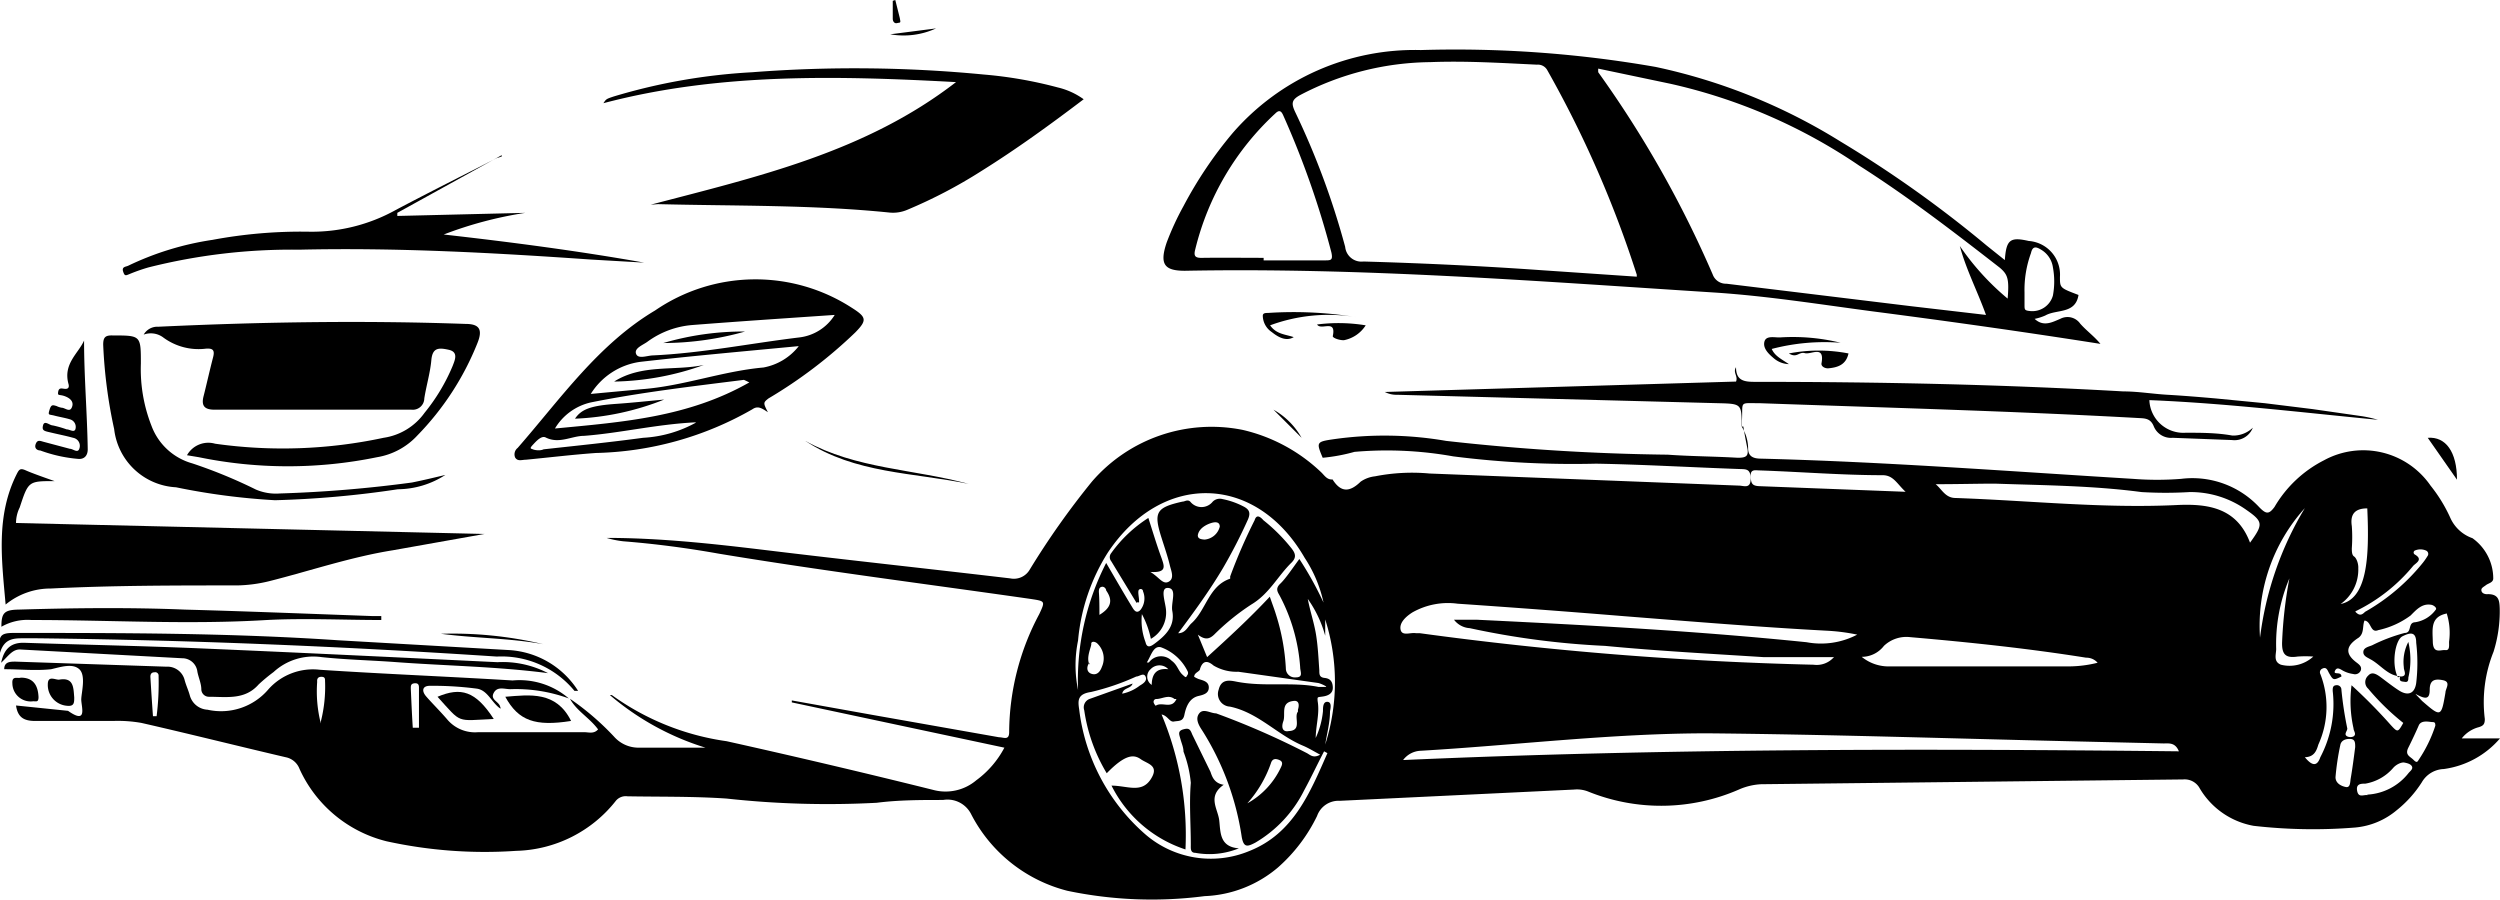 <svg id="Layer_1" data-name="Layer 1" xmlns="http://www.w3.org/2000/svg" viewBox="0 0 88.91 31.99"><title>car</title><path d="M68.1,50.6a1.48,1.48,0,0,1,.23.77c0,.25.13.36.41.37,4.43.11,8.85.45,13.28.72a10.9,10.9,0,0,0,1.71,0,3.25,3.25,0,0,1,2.77,1c.25.26.35.27.55,0a4.29,4.29,0,0,1,1.76-1.66,2.91,2.91,0,0,1,3.79.9,5.35,5.35,0,0,1,.7,1.14,1.35,1.35,0,0,0,.79.73A1.76,1.76,0,0,1,94.83,56c0,.15-.17.17-.26.24s-.18.1-.16.2.14.13.23.12c.38,0,.41.22.42.5a4.8,4.8,0,0,1-.22,1.55A4.8,4.8,0,0,0,94.53,61c0,.18-.05.24-.21.29a1.13,1.13,0,0,0-.61.4h1.36a3.2,3.2,0,0,1-2,1.09.94.94,0,0,0-.78.47,4.07,4.07,0,0,1-.9,1,2.66,2.66,0,0,1-1.47.61,18.58,18.58,0,0,1-3.61-.06,2.8,2.8,0,0,1-1.94-1.37.61.61,0,0,0-.57-.28l-15,.17a2.23,2.23,0,0,0-.8.19,6.91,6.91,0,0,1-5.36.07,1.08,1.08,0,0,0-.5-.07l-8.33.4a.81.81,0,0,0-.81.54,5.82,5.82,0,0,1-1.39,1.83A4.28,4.28,0,0,1,49,67.3a14.6,14.6,0,0,1-4.88-.19,5.33,5.33,0,0,1-3.42-2.72.94.94,0,0,0-1-.51c-.79,0-1.58,0-2.36.1A33,33,0,0,1,32,63.83c-1.17-.08-2.35-.06-3.52-.08a.46.46,0,0,0-.41.15,4.66,4.66,0,0,1-3.56,1.79,16.28,16.28,0,0,1-4.6-.34,4.62,4.62,0,0,1-3.1-2.58.66.66,0,0,0-.49-.41c-1.71-.4-3.42-.83-5.13-1.22a4.82,4.82,0,0,0-1-.07c-.93,0-1.85,0-2.78,0-.39,0-.62-.12-.68-.55l1.85.19h0c.72.51.46-.17.47-.42s.17-.84-.07-1.06-.66-.08-1,0c-.56.06-1.1,0-1.67,0,0-.27.22-.27.4-.27l5.37.18a.63.63,0,0,1,.65.49c.05.18.13.35.18.53a.69.69,0,0,0,.63.51,2.21,2.21,0,0,0,2.17-.73,2.12,2.12,0,0,1,1.83-.69c2.28.15,4.56.24,6.85.38a2.69,2.69,0,0,1,2,.64,5.48,5.48,0,0,0-2.08-.33c-.21,0-.46-.11-.59.13s.16.3.22.47,0,.05,0,.08c-.3-.21-.44-.65-.83-.7a12,12,0,0,0-1.66-.1c-.27,0-.3.18-.14.37s.51.54.75.82a1.29,1.29,0,0,0,1.1.46c1.26,0,2.52,0,3.78,0,.16,0,.34.07.49-.1-.3-.41-.77-.66-1-1.09A9.47,9.47,0,0,1,28,61.63a1.16,1.16,0,0,0,.89.39c.81,0,1.62,0,2.36,0a9.58,9.58,0,0,1-3.4-1.87l.07,0A9.14,9.14,0,0,0,32,61.79q3.68.82,7.34,1.73a1.69,1.69,0,0,0,1.54-.34,3.4,3.4,0,0,0,1-1.16l-7.56-1.61v-.07l2.9.52,4.47.79c.17,0,.37.13.36-.21a9,9,0,0,1,1.07-4.17c.22-.47.21-.46-.31-.54-3.7-.53-7.41-1-11.09-1.61-1.12-.2-2.26-.35-3.4-.44a3.47,3.47,0,0,1-.59-.12c1.91,0,3.81.21,5.71.44,2.88.35,5.77.66,8.65,1a.65.65,0,0,0,.69-.31A28.36,28.36,0,0,1,45,52.55a5.62,5.62,0,0,1,5.36-1.83,6,6,0,0,1,2.78,1.5c.12.11.21.28.41.26.29.46.6.47,1,.08a1.1,1.1,0,0,1,.51-.19A6.79,6.79,0,0,1,57,52.27l11,.43c.17,0,.42.13.42-.24s-.17-.34-.41-.35c-1.7-.06-3.4-.16-5.09-.19a33.68,33.68,0,0,1-5.08-.26,13.36,13.36,0,0,0-3.51-.16,6.3,6.3,0,0,1-1.13.21c-.23-.55-.23-.57.39-.66a12.86,12.86,0,0,1,4,.06,78.39,78.39,0,0,0,7.88.49c.83.06,1.66.06,2.49.11.29,0,.4-.05.34-.35s-.1-.51-.14-.76Zm23.44,8.88c-.45,0-.72-.42-1.09-.61-.1-.06-.25-.11-.24-.26s.19-.18.31-.23a6,6,0,0,1,1.16-.44c.27,0,.1-.37.37-.38a1.11,1.11,0,0,0,.73-.44c.07-.07-.08-.17-.15-.18-.33-.06-.53.17-.74.38a3,3,0,0,1-1.15.52c-.29.12-.24-.32-.49-.34-.08.2,0,.45-.21.61-.47.3-.48.58-.06.89.09.07.18.14.14.27a.22.22,0,0,1-.27.13,1.07,1.07,0,0,1-.35-.11c-.11-.06-.23-.16-.3,0s.23,0,.23.2c-.29.14-.29.14-.45-.14-.05-.1-.09-.21-.23-.14a.14.14,0,0,0-.07.19,3.23,3.23,0,0,1-.07,2.51c-.07.24-.16.44-.48.45.27.33.44.32.55,0A4.06,4.06,0,0,0,89.12,60c0-.1,0-.19.12-.2a.16.16,0,0,1,.19.16,12.63,12.63,0,0,0,.21,1.38c0,.09-.14.21,0,.28a.26.26,0,0,0,.22,0c.12-.08,0-.19,0-.29a4.4,4.4,0,0,1-.07-1.53,19,19,0,0,1,1.4,1.42c.24.26.25.26.44-.08a8.67,8.67,0,0,1-1.25-1.22.31.31,0,0,1,0-.46c.12-.14.26-.07.37,0s.49.38.75.54.53.14.59-.28a6.15,6.15,0,0,0,0-1.43c0-.42-.23-.36-.49-.23s-.4,1-.16,1.46Zm-7.89,2.67c-.13-.32-.35-.28-.54-.28l-3.43-.08c-4.26-.1-8.52-.24-12.78-.28-3.42,0-6.81.42-10.21.62a.82.82,0,0,0-.63.33C65.3,62.05,74.45,62.05,83.65,62.15Zm-30.29.06-.11-.06c-.24.46-.46.93-.71,1.39A4.46,4.46,0,0,1,50.8,65.4c-.27.14-.41.19-.48-.21a9.77,9.77,0,0,0-1.41-3.79c-.12-.18-.25-.41-.1-.6s.4,0,.6,0a28.06,28.06,0,0,1,3.22,1.41c.12.06.23.2.48.06-.24-.13-.42-.24-.61-.32-.91-.38-1.59-1.18-2.6-1.39a.45.45,0,0,1-.4-.6c.09-.38.37-.34.62-.29,1,.2,2,0,2.93.19.08,0,.18,0,.26,0s-.17-.12-.27-.14l-2.84-.4a1.6,1.6,0,0,1-.88-.22c-.21-.18-.38-.19-.48.11,0,.11-.21.13-.21.29a1,1,0,0,0,.16.08c.16.05.36.09.36.3s-.19.26-.36.3c-.36.08-.46.44-.51.68s-.21.2-.37.23-.22-.21-.44-.25a11.06,11.06,0,0,1,.85,4.8,4.51,4.51,0,0,1-2.63-2.27c.55,0,1.06.28,1.39-.22s-.11-.55-.35-.72-.54-.19-1.21.5a6,6,0,0,1-.8-2.24.32.32,0,0,1,.21-.41l1.51-.54c-.06.19-.33.14-.37.36a1.51,1.51,0,0,0,.63-.29c.12-.07.27-.17.2-.32s-.22,0-.33,0a8.57,8.57,0,0,1-1.61.55c-.48.07-.47.3-.42.62a7,7,0,0,0,2.35,4.44,3.56,3.56,0,0,0,3.69.6C52.16,65.08,52.75,63.62,53.37,62.21Zm18-3.41h-1c-.49,0-1,0-1.48,0-1.88-.12-3.76-.22-5.64-.4a28.91,28.91,0,0,1-4.81-.63.76.76,0,0,1-.56-.3c.32,0,.56,0,.81,0,3.92.19,7.83.4,11.73.8A2.77,2.77,0,0,0,72.21,58a7,7,0,0,0-1.09-.14c-2.42-.13-4.84-.33-7.25-.52Q60.94,57.1,58,56.9a2.57,2.57,0,0,0-1.61.31c-.22.14-.47.36-.42.61s.36.09.55.13l.14,0a125,125,0,0,0,14,1.12A.81.81,0,0,0,71.39,58.79ZM47,53.85c.16.5.31,1,.47,1.43.09.27.21.53-.4.49.31.18.44.46.65.35s.1-.37.05-.56c-.08-.34-.2-.68-.3-1-.29-.91-.2-1.08.74-1.29.09,0,.18-.09.28,0a.51.51,0,0,0,.8,0,.36.36,0,0,1,.35-.09,2.76,2.76,0,0,1,.74.26c.22.11.26.24.16.47a18.59,18.59,0,0,1-.89,1.73c-.47.79-1,1.52-1.59,2.31.26,0,.34-.23.47-.35.53-.47.61-1.33,1.38-1.59,0,0,0-.06,0-.08a19.1,19.1,0,0,1,.87-2c.06-.2.18-.15.31,0a6.16,6.16,0,0,1,1,1c.15.19.18.33,0,.51-.49.48-.79,1.11-1.43,1.49A8.28,8.28,0,0,0,49.34,58c-.18.17-.33.19-.58,0l.33.8c.76-.69,1.51-1.38,2.23-2.15.08.24.16.44.22.64a7.56,7.56,0,0,1,.35,1.91.32.32,0,0,0,.36.32c.27,0,.15-.21.15-.35a6.37,6.37,0,0,0-.71-2.52c-.07-.14-.2-.27,0-.46s.45-.57.68-.88a12.36,12.36,0,0,1,.86,1.55,4.69,4.69,0,0,0-.67-1.59c-1.73-3-5.08-3.07-7-.19a7,7,0,0,0-1.06,3.13,4.37,4.37,0,0,0,0,1.76,9.17,9.17,0,0,1,1-4.52c.32.55.62,1.07.93,1.58.06.1.15.24.29.09a.66.66,0,0,0,.09-.66c0-.07-.08-.11-.14-.06s0,.27,0,.4,0,0-.09.07l-.9-1.48a.23.23,0,0,1,0-.29A4.78,4.78,0,0,1,47,53.85ZM75,52.65c.22.18.34.48.69.49,2.64.09,5.27.38,7.91.25,1.11-.05,2.12.11,2.58,1.34.48-.66.47-.75-.15-1.18a3.42,3.42,0,0,0-2-.62,14.33,14.33,0,0,1-1.71,0c-1.73-.23-3.48-.24-5.22-.3C76.5,52.63,75.79,52.65,75,52.65ZM80.76,59a.53.53,0,0,0-.41-.18c-2.07-.33-4.16-.55-6.25-.73a1.16,1.16,0,0,0-.94.31,1,1,0,0,1-.79.39,1.51,1.51,0,0,0,1,.34h6.39A4.31,4.31,0,0,0,80.76,59Zm-6.83-6.08c-.31-.29-.43-.58-.8-.59-1.46,0-2.93-.12-4.39-.17-.14,0-.33-.06-.32.2s.05.35.31.36Zm-21,8.8a2.93,2.93,0,0,0,.28-1c0-.13,0-.34.16-.33s.11.23.09.34c0,.4-.11.79-.17,1.18a7.33,7.33,0,0,0,0-4.45l0,.58a4.15,4.15,0,0,0-.62-1.31c.08.43.22.83.29,1.25s.09.86.12,1.29c0,.14,0,.25.19.27s.28.12.29.33-.15.3-.35.33-.2,0-.19.16C53.1,60.82,52.95,61.22,52.95,61.74Zm36.42-4.8c1-.15,1.08-1.65,1-3.41-.41,0-.62.18-.55.63a5.51,5.51,0,0,1,0,.79c0,.1,0,.24.08.29s.16.25.15.42A1.5,1.5,0,0,1,89.36,56.94Zm-2.82,1.23a11.74,11.74,0,0,1,1.6-4.65A6.23,6.23,0,0,0,86.54,58.17Zm3.82,5.54a2,2,0,0,0,1.47-.77c.06-.07.16-.14.12-.23s-.17-.12-.27-.14-.28.06-.39.18a1.68,1.68,0,0,1-1,.57c-.15,0-.34,0-.29.26S90.23,63.68,90.36,63.71ZM89.92,62c0-.15,0-.28-.17-.29s-.33.05-.36.22a9.09,9.09,0,0,0-.17,1.14c0,.22.21.32.37.35s.15-.18.17-.3C89.82,62.77,89.87,62.39,89.92,62ZM87.58,56a6,6,0,0,0-.47,2.51c0,.19-.11.45.17.56a1.25,1.25,0,0,0,1.15-.29,3.81,3.81,0,0,0-.56,0c-.41.06-.56-.06-.55-.5A15.5,15.5,0,0,1,87.58,56Zm5.19,5.26c0-.1,0-.15-.1-.15s-.4-.09-.49.12-.24.53-.37.79.06.31.18.43.14.08.19,0A4.89,4.89,0,0,0,92.77,61.24Zm-2.84-4.07c.15.16.24.1.34,0a7.19,7.19,0,0,0,2.06-1.75,2.27,2.27,0,0,0,.16-.23.13.13,0,0,0-.05-.2.5.5,0,0,0-.4,0,.08.08,0,0,0,0,.14c.33.19,0,.32-.07.42A6.1,6.1,0,0,1,89.93,57.17Zm-43.16.08a2.19,2.19,0,0,0,.13,1c.05.23.2.14.31.06.39-.29.75-.62.64-1.18-.05-.29.18-.78-.14-.81s-.09.53-.08.81a1.07,1.07,0,0,1-.54,1A3.3,3.3,0,0,0,46.76,57.25Zm45.31,2.86.22.23c.67.58.68.58.83-.3,0-.14.21-.38-.09-.44s-.47,0-.47.34S92.43,60.31,92.07,60.11Zm1.09-2.88c-.58.12-.5.55-.49,1s.28.28.45.3.12-.2.13-.31A2.29,2.29,0,0,0,93.17,57.23ZM50.52,64a2.83,2.83,0,0,0,1.19-1.27c.05-.1.09-.21-.05-.27s-.25-.05-.3.11A4.23,4.23,0,0,1,50.52,64Zm-5.62-5c-.11.15-.1.35.1.4s.3-.12.35-.26a.73.73,0,0,0-.15-.81c-.09-.1-.24-.1-.23,0S44.77,58.82,44.91,59.07Zm7.42,1.67c.07-.23,0-.34-.17-.31-.46.06-.26.47-.35.72s0,.39.19.35C52.49,61.41,52.16,60.93,52.32,60.74Zm-34.75.42a5,5,0,0,0,.15-1.44c0-.08,0-.15-.13-.15s-.16.08-.15.18A4.62,4.62,0,0,0,17.57,61.16Zm29.33-2.1s.1,0,.12,0a.53.53,0,0,1,.81-.06c.2.14.23.35.38.49s.12.1.19,0a.13.13,0,0,0,0-.11,1.7,1.7,0,0,0-.95-.86C47.15,58.37,47.08,58.84,46.9,59.05ZM20.84,61.31l.22,0c0-.47,0-.93,0-1.4,0-.09,0-.19-.15-.18s-.14.1-.14.2C20.79,60.38,20.81,60.85,20.84,61.31ZM11.6,60.9h.13a9.47,9.47,0,0,0,.07-1.43.12.12,0,0,0-.15-.13c-.12,0-.15.09-.14.19Q11.55,60.21,11.6,60.9ZM49,54.62a.61.61,0,0,0,.54-.46c0-.14-.1-.17-.22-.15s-.51.15-.56.45C48.75,54.6,48.89,54.61,49,54.62Zm-3.76,2.69c.42-.25.52-.51.26-.88,0-.06-.07-.15-.16-.13s-.1.1-.1.18C45.26,56.74,45.26,57,45.26,57.31Zm1.88,2.49c0-.39.16-.62.59-.57a.43.43,0,0,0-.63,0A.35.35,0,0,0,47.14,59.8Zm.81.49c-.21-.17-.44,0-.65,0-.06,0-.11.06-.09.13a.33.33,0,0,0,.07.11C47.49,60.37,47.83,60.67,48,60.29Z" transform="translate(-6.16 -35.43)"/><path d="M77.46,44.68c.05-.73.19-.83.85-.68a1.2,1.2,0,0,1,1.11,1.28c0,.39,0,.39.66.64-.11.69-.78.5-1.18.73a1.84,1.84,0,0,1-.38.12c.32.3.64.11.91,0a.55.55,0,0,1,.71.17c.22.25.5.45.72.72-2.73-.43-5.43-.81-8.13-1.16-1.88-.25-3.76-.55-5.65-.67-6.25-.4-12.51-.89-18.78-.77-.73,0-.91-.23-.65-1a9.82,9.82,0,0,1,.6-1.3A14.58,14.58,0,0,1,50,40.16a8.57,8.57,0,0,1,6.69-2.95,41.3,41.3,0,0,1,8.35.6,20.51,20.51,0,0,1,6.57,2.65,41.56,41.56,0,0,1,5.2,3.7Zm-13.09.59s0-.06,0-.07a38.88,38.88,0,0,0-3.18-7.27.38.38,0,0,0-.37-.2c-1.26-.06-2.53-.14-3.8-.09a10.14,10.14,0,0,0-4.62,1.17c-.31.17-.32.3-.18.6A27.75,27.75,0,0,1,54,44.21a.58.58,0,0,0,.65.52c2.11.06,4.23.16,6.34.31Zm13.19.78c.06-.71,0-.86-.28-1.1-1.62-1.26-3.24-2.51-5-3.63a19.51,19.51,0,0,0-6.71-2.91L63,37.87A.73.73,0,0,0,63,38a38.5,38.5,0,0,1,4.07,7.19.5.5,0,0,0,.49.33l6.57.8,2.66.31c-.31-.86-.71-1.62-.93-2.45A9.15,9.15,0,0,0,77.56,46.05ZM51.1,44.6v.09h2.17c.22,0,.3,0,.24-.28a31.26,31.26,0,0,0-1.71-4.87c-.07-.16-.14-.22-.29-.07a9.7,9.7,0,0,0-2.84,4.82c-.07.26,0,.32.27.31C49.65,44.59,50.37,44.6,51.1,44.6Zm27.06,1.23c0,.1,0,.27,0,.44s0,.2.18.22a.76.76,0,0,0,.83-.55,2.73,2.73,0,0,0,0-1,.87.87,0,0,0-.42-.63c-.15-.09-.3-.16-.36.12A3.81,3.81,0,0,0,78.16,45.83Z" transform="translate(-6.16 -35.43)"/><path d="M12.81,51.62a.87.87,0,0,1,1-.41A17.12,17.12,0,0,0,19.8,51a2.18,2.18,0,0,0,1.46-.89,6.73,6.73,0,0,0,1-1.67c.07-.19.22-.49-.14-.57s-.58-.08-.62.37-.18.91-.25,1.36a.41.41,0,0,1-.46.4h-7c-.35,0-.48-.13-.39-.48s.22-.93.34-1.39c.06-.24,0-.32-.26-.3a2.11,2.11,0,0,1-1.53-.41.74.74,0,0,0-.68-.09.56.56,0,0,1,.52-.28c3.64-.17,7.29-.23,10.93-.1.5,0,.61.21.42.68A10,10,0,0,1,21,50.92a2.5,2.5,0,0,1-1.43.77,15.73,15.73,0,0,1-6.34,0Z" transform="translate(-6.16 -35.43)"/><path d="M29.3,42.71c3.82-1,7.64-1.87,10.86-4.36-4.23-.23-8.45-.33-12.54.75.1-.15.1-.15.37-.24A20.94,20.94,0,0,1,32.9,38a47.55,47.55,0,0,1,8.24.08,15,15,0,0,1,2.64.46,2.59,2.59,0,0,1,.92.42c-1.2.91-2.4,1.78-3.65,2.56a17.37,17.37,0,0,1-2.62,1.37,1.29,1.29,0,0,1-.63.1c-2.74-.28-5.49-.23-8.24-.3Z" transform="translate(-6.16 -35.43)"/><path d="M8.1,52.54c-.93,0-.93,0-1.24.94a1.24,1.24,0,0,0-.13.55l16.66.39v0L20.13,55c-1.5.24-2.93.73-4.4,1.1a5.09,5.09,0,0,1-1.14.15c-2.21,0-4.42,0-6.62.11a2.52,2.52,0,0,0-1.61.57c-.14-1.59-.35-3.15.39-4.63.09-.18.13-.23.33-.14S7.73,52.41,8.1,52.54Z" transform="translate(-6.16 -35.43)"/><path d="M33.47,50.09c-.23-.15-.36-.24-.56-.1a11.69,11.69,0,0,1-5.56,1.55c-.83.06-1.66.16-2.49.24-.14,0-.29.07-.38-.08a.29.29,0,0,1,.09-.34c1.52-1.74,2.87-3.69,4.89-4.89a6.31,6.31,0,0,1,7-.09c.52.33.54.44.12.87a16.73,16.73,0,0,1-3.09,2.35C33.3,49.75,33.3,49.76,33.47,50.09Zm2.37-3.46c-1.75.12-3.41.23-5.07.36a3.12,3.12,0,0,0-1.58.59c-.16.12-.48.23-.41.43s.38.07.59.06c1.76-.08,3.48-.43,5.22-.64A1.72,1.72,0,0,0,35.84,46.64Zm-1.28,1.11c-2,.19-3.8.35-5.64.56a2.47,2.47,0,0,0-1.75,1.14L29,49.27c1.46-.11,2.85-.64,4.31-.77A2.07,2.07,0,0,0,34.56,47.75Zm-8.67,2.93c2.42-.23,4.74-.4,6.92-1.64-.15-.07-.18-.09-.2-.09-1.82.23-3.64.44-5.43.8A2,2,0,0,0,25.89,50.68Zm5-.22c-1.39.07-2.66.38-3.95.48-.45,0-.89.3-1.37.06-.15-.08-.33.12-.46.26s-.07.13,0,.16.26.06.38,0c1.18-.13,2.36-.25,3.54-.41A4.36,4.36,0,0,0,30.91,50.46Z" transform="translate(-6.16 -35.43)"/><path d="M68.1,50.6c0-.8,0-.81-.81-.83l-11.44-.3a.88.88,0,0,1-.44-.1L67.9,49c.08-.19-.12-.32,0-.51,0,.48.29.52.67.52,4.37,0,8.74.09,13.1.34.53,0,1.05.09,1.58.12s1.14.08,1.71.13l1.75.17,1.7.21,1.74.25a4.64,4.64,0,0,1,.58.13c-2.71-.26-5.41-.59-8.13-.7a1.21,1.21,0,0,0,1.29,1.16c.55,0,1.11,0,1.66.1a1,1,0,0,0,.73-.28.7.7,0,0,1-.74.44L83.43,51a.66.66,0,0,1-.67-.4c-.1-.25-.25-.29-.49-.3-4.5-.25-9-.37-13.51-.53-.77,0-.61-.09-.65.62v.19Z" transform="translate(-6.16 -35.43)"/><path d="M24,40.95,20.29,43l0,.11L24.84,43a14,14,0,0,0-2.9.77c2.39.27,4.76.58,7.13,1l-1.9-.11c-3.45-.24-6.91-.43-10.37-.35a20.79,20.79,0,0,0-5.36.63c-.21.06-.41.13-.61.21s-.23.12-.29-.06.1-.17.18-.21a10.45,10.45,0,0,1,3-.92,17.1,17.1,0,0,1,3.41-.29,6.14,6.14,0,0,0,3.1-.77c1.19-.63,2.39-1.23,3.58-1.84l.2-.07Z" transform="translate(-6.16 -35.43)"/><path d="M22,52.32a3.15,3.15,0,0,1-1.69.51,35.36,35.36,0,0,1-4.37.39,24.1,24.1,0,0,1-3.52-.46,2.34,2.34,0,0,1-2.2-2.07,17.41,17.41,0,0,1-.39-3c0-.26.07-.34.34-.33,1,0,1,0,1,1a5.52,5.52,0,0,0,.38,2.22A2.17,2.17,0,0,0,13,51.91a17.66,17.66,0,0,1,2.26.93,1.81,1.81,0,0,0,.85.14,45.41,45.41,0,0,0,4.7-.39C21.21,52.51,21.58,52.42,22,52.32Z" transform="translate(-6.16 -35.43)"/><path d="M6.2,59c.11-.52.37-.72.82-.71,2.1.07,4.2.11,6.29.2,3.52.15,7,.32,10.54.49a3.48,3.48,0,0,1,1.8.39c-1.84-.24-3.68-.26-5.51-.4-.85-.06-1.7-.08-2.54-.17a2.09,2.09,0,0,0-1.71.53,6.25,6.25,0,0,0-.53.44c-.49.56-1.14.44-1.77.44a.27.27,0,0,1-.27-.26c0-.21-.1-.42-.14-.63a.54.54,0,0,0-.54-.48l-5.73-.31C6.61,58.5,6.46,58.76,6.2,59Z" transform="translate(-6.16 -35.43)"/><path d="M26.72,60c-.08,0-.12,0-.13,0a3.36,3.36,0,0,0-2.76-1.22c-5.46-.36-10.92-.59-16.38-.65H7c-.34,0-.69,0-.84.52-.07-.61,0-.71.49-.71,3.85,0,7.69,0,11.53.26l6.1.35A3.13,3.13,0,0,1,26.72,60Z" transform="translate(-6.16 -35.43)"/><path d="M19.72,57.48c-1.36,0-2.72-.07-4.07,0-2.79.17-5.58,0-8.37,0a1.87,1.87,0,0,0-1.07.24c0-.48.09-.6.6-.61,2-.06,4-.08,5.93,0,2.22.06,4.44.15,6.67.23l.31,0Z" transform="translate(-6.16 -35.43)"/><path d="M9.15,47.54c0,1.3.11,2.58.13,3.87,0,.23-.13.36-.34.34a5.13,5.13,0,0,1-1.35-.3c-.1,0-.22-.07-.16-.23s.16-.11.27-.08l.94.25c.12,0,.28.17.34,0A.29.29,0,0,0,8.76,51c-.25-.07-.51-.12-.76-.18s-.36-.06-.31-.26.23,0,.35,0a3.83,3.83,0,0,1,.49.14c.11,0,.26.12.31,0a.28.28,0,0,0-.17-.35c-.19-.06-.39-.09-.58-.14s-.23,0-.17-.2.11-.18.25-.14a.67.67,0,0,0,.18.06c.12,0,.28.17.36,0s0-.31-.22-.4-.29,0-.26-.17.15-.1.26-.1.13-.07.11-.16C8.39,48.37,8.95,48,9.15,47.54Z" transform="translate(-6.16 -35.43)"/><path d="M71.62,47.62a7.4,7.4,0,0,0-2.45.22c.11.25.33.35.61.54a.86.86,0,0,1-.55-.22c-.18-.15-.38-.35-.32-.58s.37-.14.56-.15A7.13,7.13,0,0,1,71.62,47.62Z" transform="translate(-6.16 -35.43)"/><path d="M51.33,47c.22.32.55.32.84.42-.22.13-.47.07-.78-.18a.71.71,0,0,1-.32-.58c0-.1.1-.1.18-.1a13.91,13.91,0,0,1,3.15.15A6,6,0,0,0,51.33,47Z" transform="translate(-6.16 -35.43)"/><path d="M8.8,60.23c0,.19,0,.33-.26.3a.74.74,0,0,1-.68-.76c0-.34.27-.15.41-.17C8.79,59.51,8.77,59.9,8.8,60.23Z" transform="translate(-6.16 -35.43)"/><path d="M34.8,51.11c1.8,1,3.87,1,5.81,1.53C38.65,52.23,36.57,52.28,34.8,51.11Z" transform="translate(-6.16 -35.43)"/><path d="M69.78,48a5.56,5.56,0,0,1,2.12,0c-.09.41-.39.5-.73.53-.13,0-.25-.08-.23-.18.12-.66-.37-.3-.59-.36S70.07,48.18,69.78,48Z" transform="translate(-6.16 -35.43)"/><path d="M6.9,59.53c.41,0,.61.23.63.69,0,.19-.08.15-.19.15a.65.65,0,0,1-.74-.64C6.58,59.45,6.79,59.57,6.9,59.53Z" transform="translate(-6.16 -35.43)"/><path d="M93.54,52.49,92.5,51C93.14,50.95,93.54,51.5,93.54,52.49Z" transform="translate(-6.16 -35.43)"/><path d="M54.73,47a1.19,1.19,0,0,1-.78.53c-.18,0-.41-.09-.39-.15.13-.62-.42-.18-.56-.41A5.94,5.94,0,0,1,54.73,47Z" transform="translate(-6.16 -35.43)"/><path d="M25.48,58.34c-1.21-.22-2.43-.21-3.64-.37A13.93,13.93,0,0,1,25.48,58.34Z" transform="translate(-6.16 -35.43)"/><path d="M38,35.43c.05.21.11.43.16.64s0,.15-.09.18-.16-.05-.16-.15,0-.43,0-.64Z" transform="translate(-6.16 -35.43)"/><path d="M39.45,36.44a2.76,2.76,0,0,1-1.63.21Z" transform="translate(-6.16 -35.43)"/><path d="M51.45,50a2.63,2.63,0,0,1,1,1Z" transform="translate(-6.16 -35.43)"/><path d="M49.68,63.34c-.59.41-.21.85-.16,1.26s0,.95.7,1a2.78,2.78,0,0,1-1.55.16c-.18,0-.16-.16-.16-.28,0-.74-.06-1.47,0-2.21a4.21,4.21,0,0,0-.26-1.11c0-.15-.07-.3-.11-.45s-.11-.28.1-.34.25,0,.32.18l.65,1.33C49.27,63.06,49.35,63.29,49.68,63.34Z" transform="translate(-6.16 -35.43)"/><path d="M91.53,59.49c.27,0,.11-.22.12-.33a1.54,1.54,0,0,1,.16-.9,2.77,2.77,0,0,1,0,1.27c0,.07,0,.17-.12.15s-.22,0-.17-.2Z" transform="translate(-6.16 -35.43)"/><path d="M26.47,61.07c-1.27.2-1.87,0-2.34-.86C25,60.14,25.94,60,26.47,61.07Z" transform="translate(-6.16 -35.43)"/><path d="M23.72,61c-1.36.06-1.12.18-2-.79C22.55,59.86,23.07,60,23.72,61Z" transform="translate(-6.16 -35.43)"/><path d="M29.75,47.63a10.1,10.1,0,0,1,2.91-.41A10.8,10.8,0,0,1,29.75,47.63Z" transform="translate(-6.16 -35.43)"/><path d="M31.19,48.41A9.84,9.84,0,0,1,28,49C29,48.37,30.14,48.63,31.19,48.41Z" transform="translate(-6.16 -35.43)"/><path d="M29.78,49.64a9.55,9.55,0,0,1-3.17.68c.23-.35.6-.47,1.51-.53C28.68,49.75,29.23,49.69,29.78,49.64Z" transform="translate(-6.16 -35.43)"/></svg>